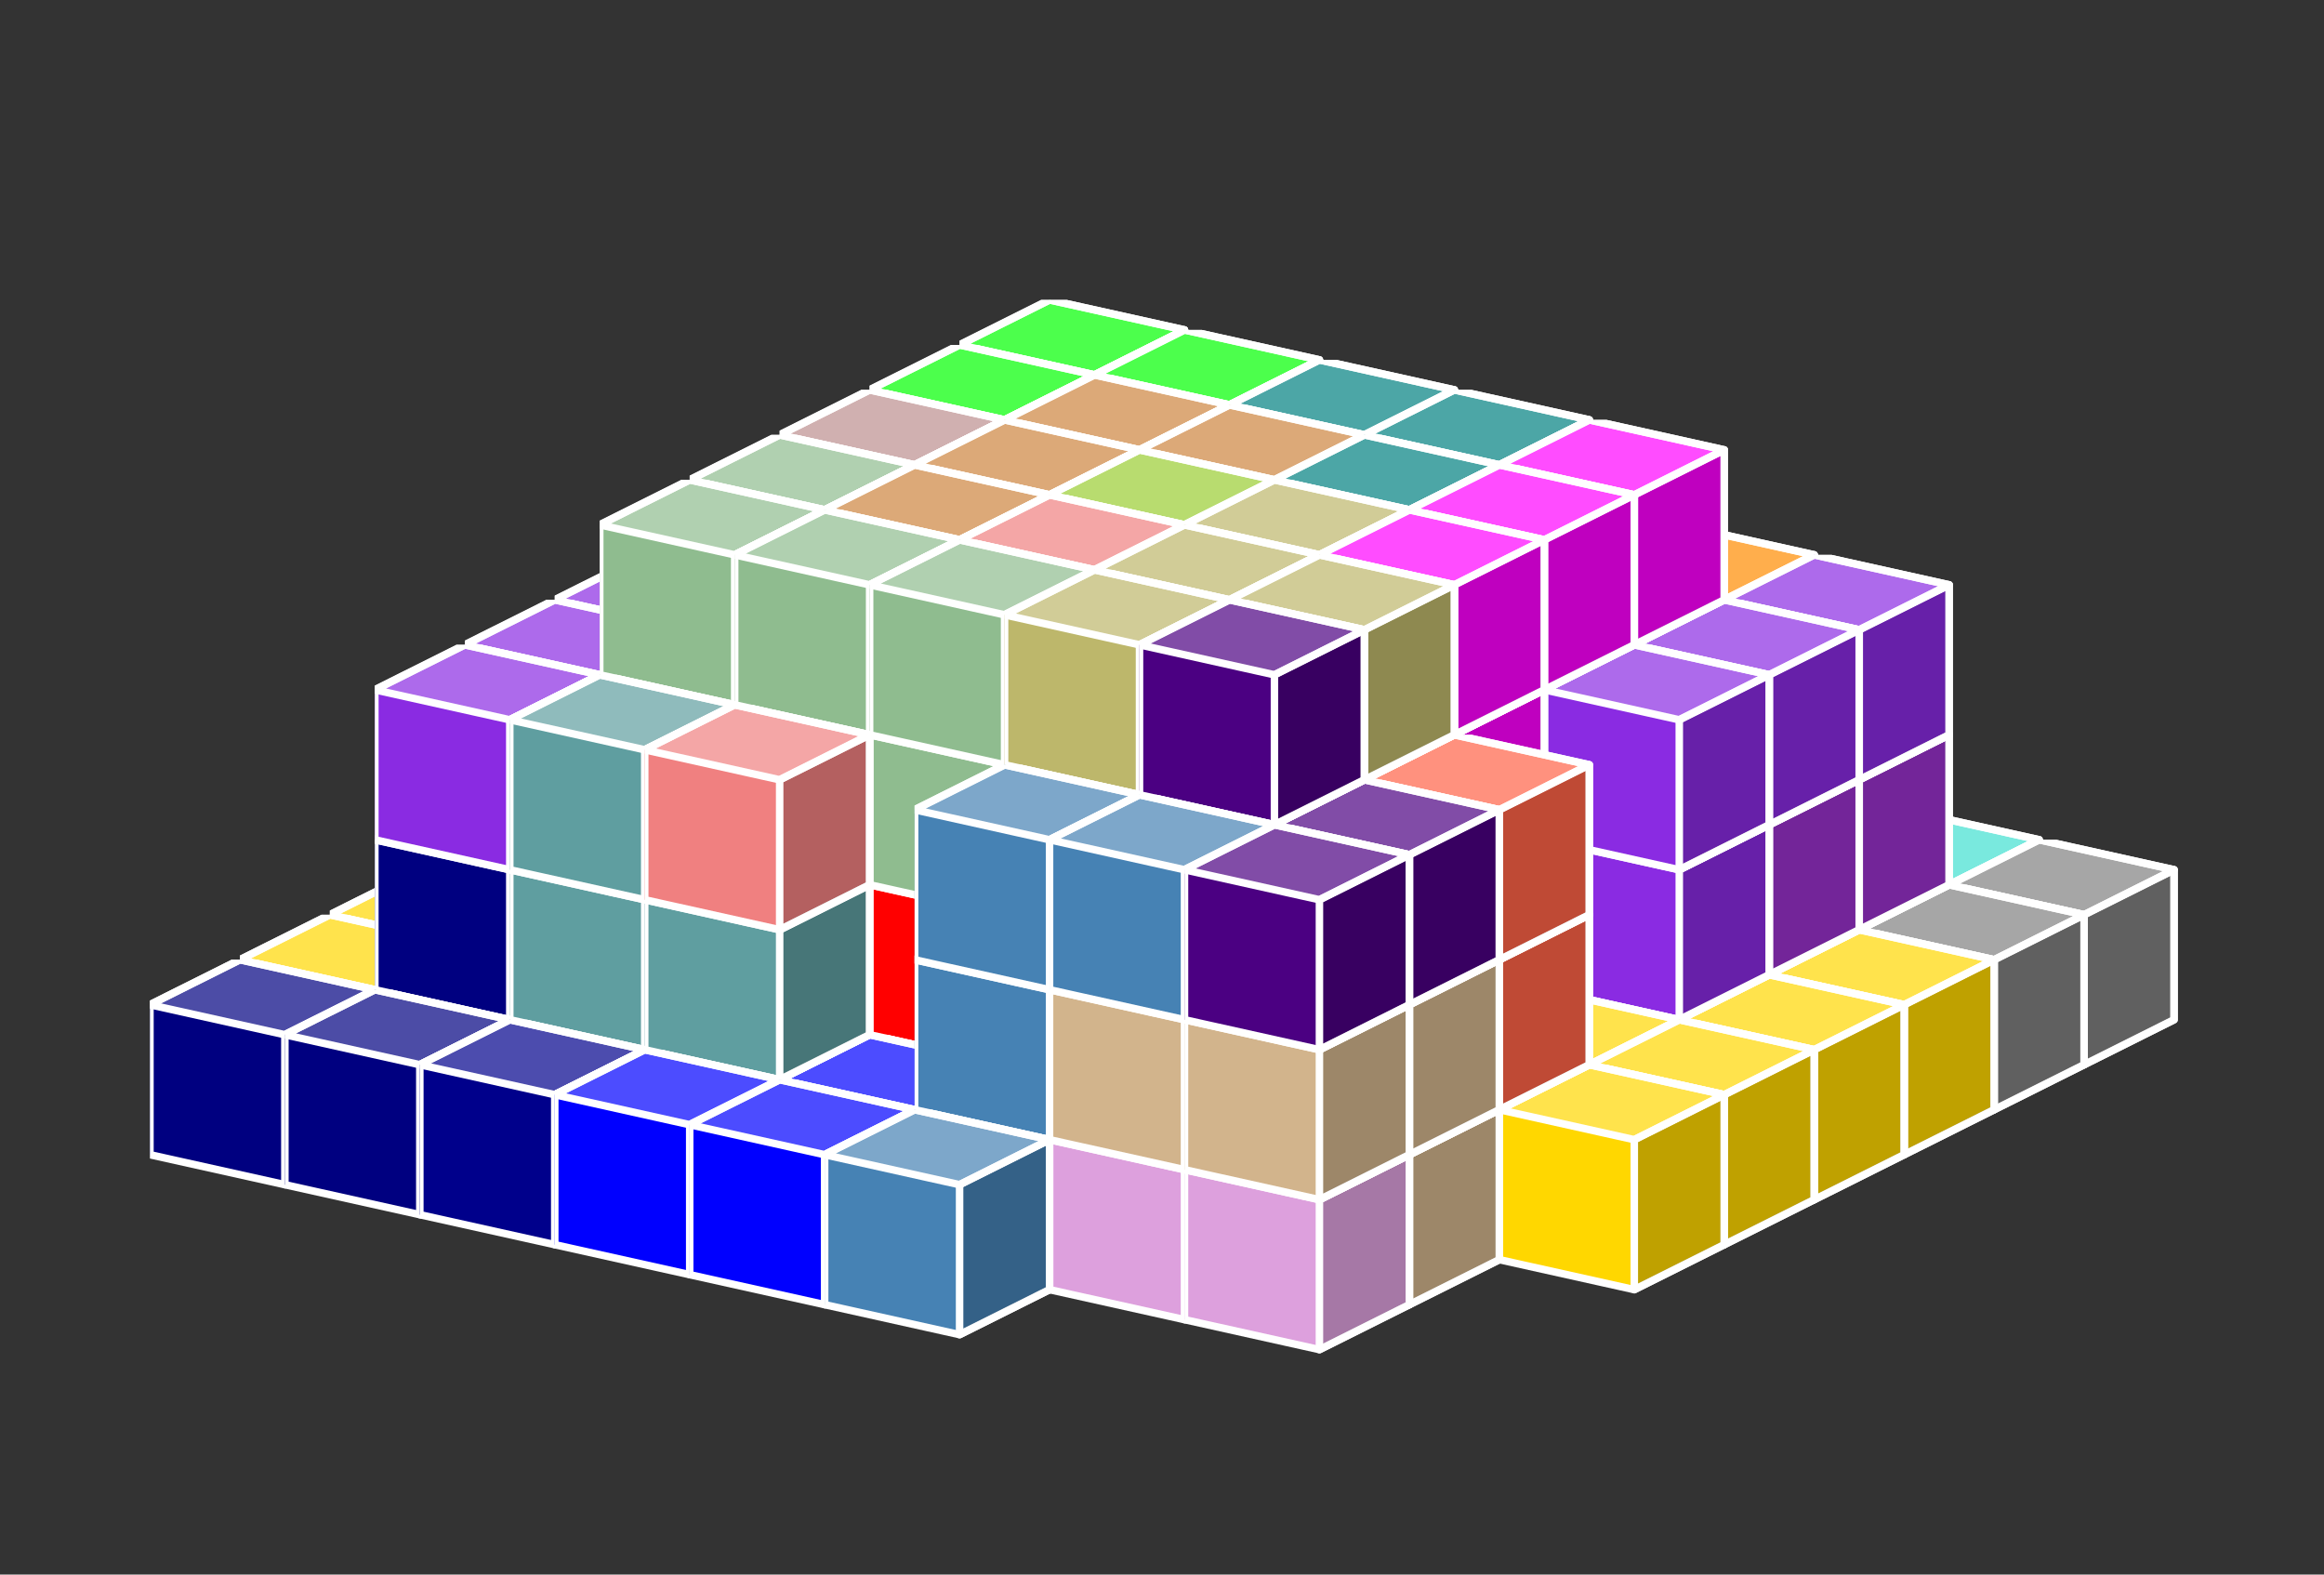 <?xml version="1.0" standalone="no"?>
<!-- Created by Polyform Puzzler (http://puzzler.sourceforge.net/) -->
<svg width="155.000" height="105.000"
     viewBox="0 0 155.000 105.000"
     xmlns="http://www.w3.org/2000/svg"
     xmlns:xlink="http://www.w3.org/1999/xlink">
<rect x="0" y="0" width="155.000" height="105.000" fill="#333333" stroke="none"/>
<defs>
<symbol id="cube0">
<polygon fill="gray" stroke="white"
         stroke-width="0.5" stroke-linejoin="round"
         points="0,13 9,15 15,12 15,2 6,0 0,3" />
<polygon fill="black" fill-opacity="0.25" stroke="white"
         stroke-width="0.5" stroke-linejoin="round"
         points="9,15 15,12 15,2 9,5" />
<polygon fill="white" fill-opacity="0.30" stroke="white"
         stroke-width="0.5" stroke-linejoin="round"
         points="0,3 9,5 15,2 6,0" />
</symbol>
<symbol id="cube1">
<polygon fill="black" stroke="white"
         stroke-width="0.5" stroke-linejoin="round"
         points="0,13 9,15 15,12 15,2 6,0 0,3" />
<polygon fill="black" fill-opacity="0.25" stroke="white"
         stroke-width="0.5" stroke-linejoin="round"
         points="9,15 15,12 15,2 9,5" />
<polygon fill="white" fill-opacity="0.30" stroke="white"
         stroke-width="0.5" stroke-linejoin="round"
         points="0,3 9,5 15,2 6,0" />
</symbol>
<symbol id="cubeA4">
<polygon fill="navy" stroke="white"
         stroke-width="0.5" stroke-linejoin="round"
         points="0,13 9,15 15,12 15,2 6,0 0,3" />
<polygon fill="black" fill-opacity="0.25" stroke="white"
         stroke-width="0.5" stroke-linejoin="round"
         points="9,15 15,12 15,2 9,5" />
<polygon fill="white" fill-opacity="0.30" stroke="white"
         stroke-width="0.5" stroke-linejoin="round"
         points="0,3 9,5 15,2 6,0" />
</symbol>
<symbol id="cubeA5">
<polygon fill="cadetblue" stroke="white"
         stroke-width="0.5" stroke-linejoin="round"
         points="0,13 9,15 15,12 15,2 6,0 0,3" />
<polygon fill="black" fill-opacity="0.25" stroke="white"
         stroke-width="0.5" stroke-linejoin="round"
         points="9,15 15,12 15,2 9,5" />
<polygon fill="white" fill-opacity="0.30" stroke="white"
         stroke-width="0.5" stroke-linejoin="round"
         points="0,3 9,5 15,2 6,0" />
</symbol>
<symbol id="cubeB4">
<polygon fill="gold" stroke="white"
         stroke-width="0.5" stroke-linejoin="round"
         points="0,13 9,15 15,12 15,2 6,0 0,3" />
<polygon fill="black" fill-opacity="0.25" stroke="white"
         stroke-width="0.5" stroke-linejoin="round"
         points="9,15 15,12 15,2 9,5" />
<polygon fill="white" fill-opacity="0.30" stroke="white"
         stroke-width="0.5" stroke-linejoin="round"
         points="0,3 9,5 15,2 6,0" />
</symbol>
<symbol id="cubeD">
<polygon fill="gray" stroke="white"
         stroke-width="0.5" stroke-linejoin="round"
         points="0,13 9,15 15,12 15,2 6,0 0,3" />
<polygon fill="black" fill-opacity="0.25" stroke="white"
         stroke-width="0.5" stroke-linejoin="round"
         points="9,15 15,12 15,2 9,5" />
<polygon fill="white" fill-opacity="0.30" stroke="white"
         stroke-width="0.5" stroke-linejoin="round"
         points="0,3 9,5 15,2 6,0" />
</symbol>
<symbol id="cubeF5">
<polygon fill="green" stroke="white"
         stroke-width="0.5" stroke-linejoin="round"
         points="0,13 9,15 15,12 15,2 6,0 0,3" />
<polygon fill="black" fill-opacity="0.25" stroke="white"
         stroke-width="0.5" stroke-linejoin="round"
         points="9,15 15,12 15,2 9,5" />
<polygon fill="white" fill-opacity="0.30" stroke="white"
         stroke-width="0.5" stroke-linejoin="round"
         points="0,3 9,5 15,2 6,0" />
</symbol>
<symbol id="cubeI3">
<polygon fill="darkblue" stroke="white"
         stroke-width="0.5" stroke-linejoin="round"
         points="0,13 9,15 15,12 15,2 6,0 0,3" />
<polygon fill="black" fill-opacity="0.25" stroke="white"
         stroke-width="0.5" stroke-linejoin="round"
         points="9,15 15,12 15,2 9,5" />
<polygon fill="white" fill-opacity="0.30" stroke="white"
         stroke-width="0.5" stroke-linejoin="round"
         points="0,3 9,5 15,2 6,0" />
</symbol>
<symbol id="cubeI4">
<polygon fill="blue" stroke="white"
         stroke-width="0.5" stroke-linejoin="round"
         points="0,13 9,15 15,12 15,2 6,0 0,3" />
<polygon fill="black" fill-opacity="0.25" stroke="white"
         stroke-width="0.5" stroke-linejoin="round"
         points="9,15 15,12 15,2 9,5" />
<polygon fill="white" fill-opacity="0.30" stroke="white"
         stroke-width="0.5" stroke-linejoin="round"
         points="0,3 9,5 15,2 6,0" />
</symbol>
<symbol id="cubeI5">
<polygon fill="blue" stroke="white"
         stroke-width="0.5" stroke-linejoin="round"
         points="0,13 9,15 15,12 15,2 6,0 0,3" />
<polygon fill="black" fill-opacity="0.25" stroke="white"
         stroke-width="0.5" stroke-linejoin="round"
         points="9,15 15,12 15,2 9,5" />
<polygon fill="white" fill-opacity="0.30" stroke="white"
         stroke-width="0.5" stroke-linejoin="round"
         points="0,3 9,5 15,2 6,0" />
</symbol>
<symbol id="cubeJ15">
<polygon fill="steelblue" stroke="white"
         stroke-width="0.5" stroke-linejoin="round"
         points="0,13 9,15 15,12 15,2 6,0 0,3" />
<polygon fill="black" fill-opacity="0.25" stroke="white"
         stroke-width="0.5" stroke-linejoin="round"
         points="9,15 15,12 15,2 9,5" />
<polygon fill="white" fill-opacity="0.30" stroke="white"
         stroke-width="0.5" stroke-linejoin="round"
         points="0,3 9,5 15,2 6,0" />
</symbol>
<symbol id="cubeJ25">
<polygon fill="darkviolet" stroke="white"
         stroke-width="0.5" stroke-linejoin="round"
         points="0,13 9,15 15,12 15,2 6,0 0,3" />
<polygon fill="black" fill-opacity="0.25" stroke="white"
         stroke-width="0.5" stroke-linejoin="round"
         points="9,15 15,12 15,2 9,5" />
<polygon fill="white" fill-opacity="0.30" stroke="white"
         stroke-width="0.5" stroke-linejoin="round"
         points="0,3 9,5 15,2 6,0" />
</symbol>
<symbol id="cubeJ45">
<polygon fill="lightcoral" stroke="white"
         stroke-width="0.5" stroke-linejoin="round"
         points="0,13 9,15 15,12 15,2 6,0 0,3" />
<polygon fill="black" fill-opacity="0.25" stroke="white"
         stroke-width="0.5" stroke-linejoin="round"
         points="9,15 15,12 15,2 9,5" />
<polygon fill="white" fill-opacity="0.30" stroke="white"
         stroke-width="0.5" stroke-linejoin="round"
         points="0,3 9,5 15,2 6,0" />
</symbol>
<symbol id="cubeL15">
<polygon fill="darkseagreen" stroke="white"
         stroke-width="0.5" stroke-linejoin="round"
         points="0,13 9,15 15,12 15,2 6,0 0,3" />
<polygon fill="black" fill-opacity="0.25" stroke="white"
         stroke-width="0.5" stroke-linejoin="round"
         points="9,15 15,12 15,2 9,5" />
<polygon fill="white" fill-opacity="0.30" stroke="white"
         stroke-width="0.5" stroke-linejoin="round"
         points="0,3 9,5 15,2 6,0" />
</symbol>
<symbol id="cubeL25">
<polygon fill="peru" stroke="white"
         stroke-width="0.5" stroke-linejoin="round"
         points="0,13 9,15 15,12 15,2 6,0 0,3" />
<polygon fill="black" fill-opacity="0.25" stroke="white"
         stroke-width="0.5" stroke-linejoin="round"
         points="9,15 15,12 15,2 9,5" />
<polygon fill="white" fill-opacity="0.30" stroke="white"
         stroke-width="0.5" stroke-linejoin="round"
         points="0,3 9,5 15,2 6,0" />
</symbol>
<symbol id="cubeL35">
<polygon fill="rosybrown" stroke="white"
         stroke-width="0.5" stroke-linejoin="round"
         points="0,13 9,15 15,12 15,2 6,0 0,3" />
<polygon fill="black" fill-opacity="0.25" stroke="white"
         stroke-width="0.5" stroke-linejoin="round"
         points="9,15 15,12 15,2 9,5" />
<polygon fill="white" fill-opacity="0.30" stroke="white"
         stroke-width="0.5" stroke-linejoin="round"
         points="0,3 9,5 15,2 6,0" />
</symbol>
<symbol id="cubeL4">
<polygon fill="blueviolet" stroke="white"
         stroke-width="0.5" stroke-linejoin="round"
         points="0,13 9,15 15,12 15,2 6,0 0,3" />
<polygon fill="black" fill-opacity="0.25" stroke="white"
         stroke-width="0.5" stroke-linejoin="round"
         points="9,15 15,12 15,2 9,5" />
<polygon fill="white" fill-opacity="0.30" stroke="white"
         stroke-width="0.5" stroke-linejoin="round"
         points="0,3 9,5 15,2 6,0" />
</symbol>
<symbol id="cubeL45">
<polygon fill="yellowgreen" stroke="white"
         stroke-width="0.5" stroke-linejoin="round"
         points="0,13 9,15 15,12 15,2 6,0 0,3" />
<polygon fill="black" fill-opacity="0.25" stroke="white"
         stroke-width="0.5" stroke-linejoin="round"
         points="9,15 15,12 15,2 9,5" />
<polygon fill="white" fill-opacity="0.30" stroke="white"
         stroke-width="0.5" stroke-linejoin="round"
         points="0,3 9,5 15,2 6,0" />
</symbol>
<symbol id="cubeL5">
<polygon fill="lime" stroke="white"
         stroke-width="0.5" stroke-linejoin="round"
         points="0,13 9,15 15,12 15,2 6,0 0,3" />
<polygon fill="black" fill-opacity="0.25" stroke="white"
         stroke-width="0.5" stroke-linejoin="round"
         points="9,15 15,12 15,2 9,5" />
<polygon fill="white" fill-opacity="0.30" stroke="white"
         stroke-width="0.5" stroke-linejoin="round"
         points="0,3 9,5 15,2 6,0" />
</symbol>
<symbol id="cubeM">
<polygon fill="black" stroke="white"
         stroke-width="0.5" stroke-linejoin="round"
         points="0,13 9,15 15,12 15,2 6,0 0,3" />
<polygon fill="black" fill-opacity="0.25" stroke="white"
         stroke-width="0.5" stroke-linejoin="round"
         points="9,15 15,12 15,2 9,5" />
<polygon fill="white" fill-opacity="0.30" stroke="white"
         stroke-width="0.5" stroke-linejoin="round"
         points="0,3 9,5 15,2 6,0" />
</symbol>
<symbol id="cubeN15">
<polygon fill="olive" stroke="white"
         stroke-width="0.5" stroke-linejoin="round"
         points="0,13 9,15 15,12 15,2 6,0 0,3" />
<polygon fill="black" fill-opacity="0.25" stroke="white"
         stroke-width="0.5" stroke-linejoin="round"
         points="9,15 15,12 15,2 9,5" />
<polygon fill="white" fill-opacity="0.30" stroke="white"
         stroke-width="0.5" stroke-linejoin="round"
         points="0,3 9,5 15,2 6,0" />
</symbol>
<symbol id="cubeN25">
<polygon fill="teal" stroke="white"
         stroke-width="0.5" stroke-linejoin="round"
         points="0,13 9,15 15,12 15,2 6,0 0,3" />
<polygon fill="black" fill-opacity="0.25" stroke="white"
         stroke-width="0.5" stroke-linejoin="round"
         points="9,15 15,12 15,2 9,5" />
<polygon fill="white" fill-opacity="0.30" stroke="white"
         stroke-width="0.5" stroke-linejoin="round"
         points="0,3 9,5 15,2 6,0" />
</symbol>
<symbol id="cubeN5">
<polygon fill="navy" stroke="white"
         stroke-width="0.5" stroke-linejoin="round"
         points="0,13 9,15 15,12 15,2 6,0 0,3" />
<polygon fill="black" fill-opacity="0.25" stroke="white"
         stroke-width="0.5" stroke-linejoin="round"
         points="9,15 15,12 15,2 9,5" />
<polygon fill="white" fill-opacity="0.30" stroke="white"
         stroke-width="0.5" stroke-linejoin="round"
         points="0,3 9,5 15,2 6,0" />
</symbol>
<symbol id="cubeO4">
<polygon fill="magenta" stroke="white"
         stroke-width="0.5" stroke-linejoin="round"
         points="0,13 9,15 15,12 15,2 6,0 0,3" />
<polygon fill="black" fill-opacity="0.25" stroke="white"
         stroke-width="0.5" stroke-linejoin="round"
         points="9,15 15,12 15,2 9,5" />
<polygon fill="white" fill-opacity="0.30" stroke="white"
         stroke-width="0.5" stroke-linejoin="round"
         points="0,3 9,5 15,2 6,0" />
</symbol>
<symbol id="cubeP4">
<polygon fill="red" stroke="white"
         stroke-width="0.5" stroke-linejoin="round"
         points="0,13 9,15 15,12 15,2 6,0 0,3" />
<polygon fill="black" fill-opacity="0.25" stroke="white"
         stroke-width="0.5" stroke-linejoin="round"
         points="9,15 15,12 15,2 9,5" />
<polygon fill="white" fill-opacity="0.30" stroke="white"
         stroke-width="0.5" stroke-linejoin="round"
         points="0,3 9,5 15,2 6,0" />
</symbol>
<symbol id="cubeP5">
<polygon fill="magenta" stroke="white"
         stroke-width="0.5" stroke-linejoin="round"
         points="0,13 9,15 15,12 15,2 6,0 0,3" />
<polygon fill="black" fill-opacity="0.25" stroke="white"
         stroke-width="0.5" stroke-linejoin="round"
         points="9,15 15,12 15,2 9,5" />
<polygon fill="white" fill-opacity="0.30" stroke="white"
         stroke-width="0.5" stroke-linejoin="round"
         points="0,3 9,5 15,2 6,0" />
</symbol>
<symbol id="cubeQ5">
<polygon fill="thistle" stroke="white"
         stroke-width="0.5" stroke-linejoin="round"
         points="0,13 9,15 15,12 15,2 6,0 0,3" />
<polygon fill="black" fill-opacity="0.25" stroke="white"
         stroke-width="0.5" stroke-linejoin="round"
         points="9,15 15,12 15,2 9,5" />
<polygon fill="white" fill-opacity="0.30" stroke="white"
         stroke-width="0.5" stroke-linejoin="round"
         points="0,3 9,5 15,2 6,0" />
</symbol>
<symbol id="cubeS15">
<polygon fill="tan" stroke="white"
         stroke-width="0.5" stroke-linejoin="round"
         points="0,13 9,15 15,12 15,2 6,0 0,3" />
<polygon fill="black" fill-opacity="0.25" stroke="white"
         stroke-width="0.5" stroke-linejoin="round"
         points="9,15 15,12 15,2 9,5" />
<polygon fill="white" fill-opacity="0.30" stroke="white"
         stroke-width="0.5" stroke-linejoin="round"
         points="0,3 9,5 15,2 6,0" />
</symbol>
<symbol id="cubeS25">
<polygon fill="indigo" stroke="white"
         stroke-width="0.5" stroke-linejoin="round"
         points="0,13 9,15 15,12 15,2 6,0 0,3" />
<polygon fill="black" fill-opacity="0.25" stroke="white"
         stroke-width="0.5" stroke-linejoin="round"
         points="9,15 15,12 15,2 9,5" />
<polygon fill="white" fill-opacity="0.30" stroke="white"
         stroke-width="0.5" stroke-linejoin="round"
         points="0,3 9,5 15,2 6,0" />
</symbol>
<symbol id="cubeS4">
<polygon fill="lime" stroke="white"
         stroke-width="0.5" stroke-linejoin="round"
         points="0,13 9,15 15,12 15,2 6,0 0,3" />
<polygon fill="black" fill-opacity="0.25" stroke="white"
         stroke-width="0.5" stroke-linejoin="round"
         points="9,15 15,12 15,2 9,5" />
<polygon fill="white" fill-opacity="0.30" stroke="white"
         stroke-width="0.5" stroke-linejoin="round"
         points="0,3 9,5 15,2 6,0" />
</symbol>
<symbol id="cubeT15">
<polygon fill="darkkhaki" stroke="white"
         stroke-width="0.5" stroke-linejoin="round"
         points="0,13 9,15 15,12 15,2 6,0 0,3" />
<polygon fill="black" fill-opacity="0.25" stroke="white"
         stroke-width="0.5" stroke-linejoin="round"
         points="9,15 15,12 15,2 9,5" />
<polygon fill="white" fill-opacity="0.30" stroke="white"
         stroke-width="0.5" stroke-linejoin="round"
         points="0,3 9,5 15,2 6,0" />
</symbol>
<symbol id="cubeT25">
<polygon fill="orangered" stroke="white"
         stroke-width="0.5" stroke-linejoin="round"
         points="0,13 9,15 15,12 15,2 6,0 0,3" />
<polygon fill="black" fill-opacity="0.25" stroke="white"
         stroke-width="0.5" stroke-linejoin="round"
         points="9,15 15,12 15,2 9,5" />
<polygon fill="white" fill-opacity="0.30" stroke="white"
         stroke-width="0.5" stroke-linejoin="round"
         points="0,3 9,5 15,2 6,0" />
</symbol>
<symbol id="cubeT4">
<polygon fill="green" stroke="white"
         stroke-width="0.5" stroke-linejoin="round"
         points="0,13 9,15 15,12 15,2 6,0 0,3" />
<polygon fill="black" fill-opacity="0.25" stroke="white"
         stroke-width="0.5" stroke-linejoin="round"
         points="9,15 15,12 15,2 9,5" />
<polygon fill="white" fill-opacity="0.30" stroke="white"
         stroke-width="0.5" stroke-linejoin="round"
         points="0,3 9,5 15,2 6,0" />
</symbol>
<symbol id="cubeT5">
<polygon fill="darkorange" stroke="white"
         stroke-width="0.5" stroke-linejoin="round"
         points="0,13 9,15 15,12 15,2 6,0 0,3" />
<polygon fill="black" fill-opacity="0.25" stroke="white"
         stroke-width="0.5" stroke-linejoin="round"
         points="9,15 15,12 15,2 9,5" />
<polygon fill="white" fill-opacity="0.30" stroke="white"
         stroke-width="0.5" stroke-linejoin="round"
         points="0,3 9,5 15,2 6,0" />
</symbol>
<symbol id="cubeU5">
<polygon fill="turquoise" stroke="white"
         stroke-width="0.5" stroke-linejoin="round"
         points="0,13 9,15 15,12 15,2 6,0 0,3" />
<polygon fill="black" fill-opacity="0.25" stroke="white"
         stroke-width="0.5" stroke-linejoin="round"
         points="9,15 15,12 15,2 9,5" />
<polygon fill="white" fill-opacity="0.30" stroke="white"
         stroke-width="0.5" stroke-linejoin="round"
         points="0,3 9,5 15,2 6,0" />
</symbol>
<symbol id="cubeV15">
<polygon fill="darkorchid" stroke="white"
         stroke-width="0.5" stroke-linejoin="round"
         points="0,13 9,15 15,12 15,2 6,0 0,3" />
<polygon fill="black" fill-opacity="0.25" stroke="white"
         stroke-width="0.5" stroke-linejoin="round"
         points="9,15 15,12 15,2 9,5" />
<polygon fill="white" fill-opacity="0.30" stroke="white"
         stroke-width="0.5" stroke-linejoin="round"
         points="0,3 9,5 15,2 6,0" />
</symbol>
<symbol id="cubeV25">
<polygon fill="tomato" stroke="white"
         stroke-width="0.5" stroke-linejoin="round"
         points="0,13 9,15 15,12 15,2 6,0 0,3" />
<polygon fill="black" fill-opacity="0.25" stroke="white"
         stroke-width="0.5" stroke-linejoin="round"
         points="9,15 15,12 15,2 9,5" />
<polygon fill="white" fill-opacity="0.30" stroke="white"
         stroke-width="0.5" stroke-linejoin="round"
         points="0,3 9,5 15,2 6,0" />
</symbol>
<symbol id="cubeV3">
<polygon fill="darkred" stroke="white"
         stroke-width="0.5" stroke-linejoin="round"
         points="0,13 9,15 15,12 15,2 6,0 0,3" />
<polygon fill="black" fill-opacity="0.25" stroke="white"
         stroke-width="0.5" stroke-linejoin="round"
         points="9,15 15,12 15,2 9,5" />
<polygon fill="white" fill-opacity="0.30" stroke="white"
         stroke-width="0.5" stroke-linejoin="round"
         points="0,3 9,5 15,2 6,0" />
</symbol>
<symbol id="cubeV5">
<polygon fill="blueviolet" stroke="white"
         stroke-width="0.5" stroke-linejoin="round"
         points="0,13 9,15 15,12 15,2 6,0 0,3" />
<polygon fill="black" fill-opacity="0.25" stroke="white"
         stroke-width="0.5" stroke-linejoin="round"
         points="9,15 15,12 15,2 9,5" />
<polygon fill="white" fill-opacity="0.30" stroke="white"
         stroke-width="0.5" stroke-linejoin="round"
         points="0,3 9,5 15,2 6,0" />
</symbol>
<symbol id="cubeW5">
<polygon fill="maroon" stroke="white"
         stroke-width="0.5" stroke-linejoin="round"
         points="0,13 9,15 15,12 15,2 6,0 0,3" />
<polygon fill="black" fill-opacity="0.25" stroke="white"
         stroke-width="0.5" stroke-linejoin="round"
         points="9,15 15,12 15,2 9,5" />
<polygon fill="white" fill-opacity="0.30" stroke="white"
         stroke-width="0.5" stroke-linejoin="round"
         points="0,3 9,5 15,2 6,0" />
</symbol>
<symbol id="cubeX5">
<polygon fill="red" stroke="white"
         stroke-width="0.5" stroke-linejoin="round"
         points="0,13 9,15 15,12 15,2 6,0 0,3" />
<polygon fill="black" fill-opacity="0.25" stroke="white"
         stroke-width="0.5" stroke-linejoin="round"
         points="9,15 15,12 15,2 9,5" />
<polygon fill="white" fill-opacity="0.30" stroke="white"
         stroke-width="0.5" stroke-linejoin="round"
         points="0,3 9,5 15,2 6,0" />
</symbol>
<symbol id="cubeY5">
<polygon fill="gold" stroke="white"
         stroke-width="0.5" stroke-linejoin="round"
         points="0,13 9,15 15,12 15,2 6,0 0,3" />
<polygon fill="black" fill-opacity="0.25" stroke="white"
         stroke-width="0.5" stroke-linejoin="round"
         points="9,15 15,12 15,2 9,5" />
<polygon fill="white" fill-opacity="0.30" stroke="white"
         stroke-width="0.5" stroke-linejoin="round"
         points="0,3 9,5 15,2 6,0" />
</symbol>
<symbol id="cubeZ5">
<polygon fill="plum" stroke="white"
         stroke-width="0.5" stroke-linejoin="round"
         points="0,13 9,15 15,12 15,2 6,0 0,3" />
<polygon fill="black" fill-opacity="0.25" stroke="white"
         stroke-width="0.5" stroke-linejoin="round"
         points="9,15 15,12 15,2 9,5" />
<polygon fill="white" fill-opacity="0.30" stroke="white"
         stroke-width="0.5" stroke-linejoin="round"
         points="0,3 9,5 15,2 6,0" />
</symbol>
</defs>
<g>
<use xlink:href="#cubeO4" x="85.000" y="46.000" />
<use xlink:href="#cubeO4" x="94.000" y="48.000" />
<use xlink:href="#cubeU5" x="103.000" y="50.000" />
<use xlink:href="#cubeU5" x="112.000" y="52.000" />
<use xlink:href="#cubeU5" x="121.000" y="54.000" />
<use xlink:href="#cubeD" x="130.000" y="56.000" />
<use xlink:href="#cubeP4" x="61.000" y="45.000" />
<use xlink:href="#cubeP4" x="70.000" y="47.000" />
<use xlink:href="#cubeO4" x="79.000" y="49.000" />
<use xlink:href="#cubeO4" x="88.000" y="51.000" />
<use xlink:href="#cubeU5" x="97.000" y="53.000" />
<use xlink:href="#cubeT5" x="106.000" y="55.000" />
<use xlink:href="#cubeU5" x="115.000" y="57.000" />
<use xlink:href="#cubeD" x="124.000" y="59.000" />
<use xlink:href="#cubeP4" x="61.000" y="35.000" />
<use xlink:href="#cubeN15" x="70.000" y="37.000" />
<use xlink:href="#cubeQ5" x="79.000" y="39.000" />
<use xlink:href="#cubeW5" x="97.000" y="43.000" />
<use xlink:href="#cubeT5" x="106.000" y="45.000" />
<use xlink:href="#cubeV15" x="115.000" y="47.000" />
<use xlink:href="#cubeN5" x="61.000" y="25.000" />
<use xlink:href="#cubeN5" x="70.000" y="27.000" />
<use xlink:href="#cubeN5" x="79.000" y="29.000" />
<use xlink:href="#cubeW5" x="97.000" y="33.000" />
<use xlink:href="#cubeT5" x="106.000" y="35.000" />
<use xlink:href="#cubeV5" x="115.000" y="37.000" />
<use xlink:href="#cubeP4" x="55.000" y="48.000" />
<use xlink:href="#cubeV3" x="64.000" y="50.000" />
<use xlink:href="#cubeQ5" x="73.000" y="52.000" />
<use xlink:href="#cubeQ5" x="82.000" y="54.000" />
<use xlink:href="#cubeW5" x="91.000" y="56.000" />
<use xlink:href="#cubeV15" x="100.000" y="58.000" />
<use xlink:href="#cubeV15" x="109.000" y="60.000" />
<use xlink:href="#cubeY5" x="118.000" y="62.000" />
<use xlink:href="#cubeN15" x="55.000" y="38.000" />
<use xlink:href="#cubeN15" x="64.000" y="40.000" />
<use xlink:href="#cubeQ5" x="73.000" y="42.000" />
<use xlink:href="#cubeQ5" x="82.000" y="44.000" />
<use xlink:href="#cubeW5" x="91.000" y="46.000" />
<use xlink:href="#cubeT5" x="100.000" y="48.000" />
<use xlink:href="#cubeV15" x="109.000" y="50.000" />
<use xlink:href="#cubeS4" x="55.000" y="28.000" />
<use xlink:href="#cubeS4" x="64.000" y="30.000" />
<use xlink:href="#cubeN5" x="73.000" y="32.000" />
<use xlink:href="#cubeN5" x="82.000" y="34.000" />
<use xlink:href="#cubeN25" x="91.000" y="36.000" />
<use xlink:href="#cubeN25" x="100.000" y="38.000" />
<use xlink:href="#cubeV5" x="109.000" y="40.000" />
<use xlink:href="#cubeS4" x="64.000" y="20.000" />
<use xlink:href="#cubeS4" x="73.000" y="22.000" />
<use xlink:href="#cubeN25" x="82.000" y="24.000" />
<use xlink:href="#cubeN25" x="91.000" y="26.000" />
<use xlink:href="#cubeP5" x="100.000" y="28.000" />
<use xlink:href="#cubeM" x="40.000" y="49.000" />
<use xlink:href="#cubeF5" x="49.000" y="51.000" />
<use xlink:href="#cubeV3" x="58.000" y="53.000" />
<use xlink:href="#cubeV3" x="67.000" y="55.000" />
<use xlink:href="#cubeT25" x="76.000" y="57.000" />
<use xlink:href="#cubeW5" x="85.000" y="59.000" />
<use xlink:href="#cubeV15" x="94.000" y="61.000" />
<use xlink:href="#cubeV5" x="103.000" y="63.000" />
<use xlink:href="#cubeY5" x="112.000" y="65.000" />
<use xlink:href="#cubeN15" x="49.000" y="41.000" />
<use xlink:href="#cubeL35" x="58.000" y="43.000" />
<use xlink:href="#cubeT25" x="67.000" y="45.000" />
<use xlink:href="#cubeT25" x="76.000" y="47.000" />
<use xlink:href="#cubeT25" x="85.000" y="49.000" />
<use xlink:href="#cubeT5" x="94.000" y="51.000" />
<use xlink:href="#cubeV5" x="103.000" y="53.000" />
<use xlink:href="#cubeN15" x="49.000" y="31.000" />
<use xlink:href="#cubeL5" x="58.000" y="33.000" />
<use xlink:href="#cubeL5" x="67.000" y="35.000" />
<use xlink:href="#cubeL5" x="76.000" y="37.000" />
<use xlink:href="#cubeL5" x="85.000" y="39.000" />
<use xlink:href="#cubeP5" x="94.000" y="41.000" />
<use xlink:href="#cubeV5" x="103.000" y="43.000" />
<use xlink:href="#cubeL5" x="58.000" y="23.000" />
<use xlink:href="#cubeL25" x="67.000" y="25.000" />
<use xlink:href="#cubeL25" x="76.000" y="27.000" />
<use xlink:href="#cubeN25" x="85.000" y="29.000" />
<use xlink:href="#cubeP5" x="94.000" y="31.000" />
<use xlink:href="#cubeF5" x="34.000" y="52.000" />
<use xlink:href="#cubeF5" x="43.000" y="54.000" />
<use xlink:href="#cubeF5" x="52.000" y="56.000" />
<use xlink:href="#cubeI5" x="61.000" y="58.000" />
<use xlink:href="#cubeT25" x="70.000" y="60.000" />
<use xlink:href="#cubeT4" x="79.000" y="62.000" />
<use xlink:href="#cubeV25" x="88.000" y="64.000" />
<use xlink:href="#cubeY5" x="97.000" y="66.000" />
<use xlink:href="#cubeY5" x="106.000" y="68.000" />
<use xlink:href="#cubeL35" x="52.000" y="46.000" />
<use xlink:href="#cubeL35" x="61.000" y="48.000" />
<use xlink:href="#cubeL45" x="70.000" y="50.000" />
<use xlink:href="#cubeT4" x="79.000" y="52.000" />
<use xlink:href="#cubeV25" x="88.000" y="54.000" />
<use xlink:href="#cubeL35" x="52.000" y="36.000" />
<use xlink:href="#cubeL25" x="61.000" y="38.000" />
<use xlink:href="#cubeL45" x="70.000" y="40.000" />
<use xlink:href="#cubeT4" x="79.000" y="42.000" />
<use xlink:href="#cubeP5" x="88.000" y="44.000" />
<use xlink:href="#cubeL35" x="52.000" y="26.000" />
<use xlink:href="#cubeL25" x="61.000" y="28.000" />
<use xlink:href="#cubeL45" x="70.000" y="30.000" />
<use xlink:href="#cubeT15" x="79.000" y="32.000" />
<use xlink:href="#cubeP5" x="88.000" y="34.000" />
<use xlink:href="#cubeF5" x="28.000" y="55.000" />
<use xlink:href="#cubeJ25" x="37.000" y="57.000" />
<use xlink:href="#cubeJ25" x="46.000" y="59.000" />
<use xlink:href="#cubeI5" x="55.000" y="61.000" />
<use xlink:href="#cubeI4" x="64.000" y="63.000" />
<use xlink:href="#cubeZ5" x="73.000" y="65.000" />
<use xlink:href="#cubeZ5" x="82.000" y="67.000" />
<use xlink:href="#cubeS15" x="91.000" y="69.000" />
<use xlink:href="#cubeY5" x="100.000" y="71.000" />
<use xlink:href="#cubeL4" x="37.000" y="47.000" />
<use xlink:href="#cubeJ25" x="46.000" y="49.000" />
<use xlink:href="#cubeL45" x="55.000" y="51.000" />
<use xlink:href="#cubeL45" x="64.000" y="53.000" />
<use xlink:href="#cubeT4" x="73.000" y="55.000" />
<use xlink:href="#cubeV25" x="82.000" y="57.000" />
<use xlink:href="#cubeV25" x="91.000" y="59.000" />
<use xlink:href="#cubeL4" x="37.000" y="37.000" />
<use xlink:href="#cubeJ25" x="46.000" y="39.000" />
<use xlink:href="#cubeJ45" x="55.000" y="41.000" />
<use xlink:href="#cubeJ45" x="64.000" y="43.000" />
<use xlink:href="#cubeT15" x="73.000" y="45.000" />
<use xlink:href="#cubeS25" x="82.000" y="47.000" />
<use xlink:href="#cubeV25" x="91.000" y="49.000" />
<use xlink:href="#cubeL15" x="46.000" y="29.000" />
<use xlink:href="#cubeL25" x="55.000" y="31.000" />
<use xlink:href="#cubeJ45" x="64.000" y="33.000" />
<use xlink:href="#cubeT15" x="73.000" y="35.000" />
<use xlink:href="#cubeT15" x="82.000" y="37.000" />
<use xlink:href="#cubeB4" x="22.000" y="58.000" />
<use xlink:href="#cubeB4" x="31.000" y="60.000" />
<use xlink:href="#cubeI3" x="40.000" y="62.000" />
<use xlink:href="#cubeI5" x="49.000" y="64.000" />
<use xlink:href="#cubeI4" x="58.000" y="66.000" />
<use xlink:href="#cubeX5" x="67.000" y="68.000" />
<use xlink:href="#cubeZ5" x="76.000" y="70.000" />
<use xlink:href="#cubeS15" x="85.000" y="72.000" />
<use xlink:href="#cubeB4" x="31.000" y="50.000" />
<use xlink:href="#cubeJ25" x="40.000" y="52.000" />
<use xlink:href="#cubeA5" x="49.000" y="54.000" />
<use xlink:href="#cubeX5" x="58.000" y="56.000" />
<use xlink:href="#cubeX5" x="67.000" y="58.000" />
<use xlink:href="#cubeX5" x="76.000" y="60.000" />
<use xlink:href="#cubeS15" x="85.000" y="62.000" />
<use xlink:href="#cubeL4" x="31.000" y="40.000" />
<use xlink:href="#cubeA5" x="40.000" y="42.000" />
<use xlink:href="#cubeJ45" x="49.000" y="44.000" />
<use xlink:href="#cubeL15" x="58.000" y="46.000" />
<use xlink:href="#cubeX5" x="67.000" y="48.000" />
<use xlink:href="#cubeS25" x="76.000" y="50.000" />
<use xlink:href="#cubeS25" x="85.000" y="52.000" />
<use xlink:href="#cubeL15" x="40.000" y="32.000" />
<use xlink:href="#cubeL15" x="49.000" y="34.000" />
<use xlink:href="#cubeL15" x="58.000" y="36.000" />
<use xlink:href="#cubeT15" x="67.000" y="38.000" />
<use xlink:href="#cubeS25" x="76.000" y="40.000" />
<use xlink:href="#cubeB4" x="16.000" y="61.000" />
<use xlink:href="#cubeA4" x="25.000" y="63.000" />
<use xlink:href="#cubeI3" x="34.000" y="65.000" />
<use xlink:href="#cubeI5" x="43.000" y="67.000" />
<use xlink:href="#cubeI4" x="52.000" y="69.000" />
<use xlink:href="#cubeJ15" x="61.000" y="71.000" />
<use xlink:href="#cubeZ5" x="70.000" y="73.000" />
<use xlink:href="#cubeZ5" x="79.000" y="75.000" />
<use xlink:href="#cubeA4" x="25.000" y="53.000" />
<use xlink:href="#cubeA5" x="34.000" y="55.000" />
<use xlink:href="#cubeA5" x="43.000" y="57.000" />
<use xlink:href="#cubeJ15" x="61.000" y="61.000" />
<use xlink:href="#cubeS15" x="70.000" y="63.000" />
<use xlink:href="#cubeS15" x="79.000" y="65.000" />
<use xlink:href="#cubeL4" x="25.000" y="43.000" />
<use xlink:href="#cubeA5" x="34.000" y="45.000" />
<use xlink:href="#cubeJ45" x="43.000" y="47.000" />
<use xlink:href="#cubeJ15" x="61.000" y="51.000" />
<use xlink:href="#cubeJ15" x="70.000" y="53.000" />
<use xlink:href="#cubeS25" x="79.000" y="55.000" />
<use xlink:href="#cubeA4" x="10.000" y="64.000" />
<use xlink:href="#cubeA4" x="19.000" y="66.000" />
<use xlink:href="#cubeI3" x="28.000" y="68.000" />
<use xlink:href="#cubeI5" x="37.000" y="70.000" />
<use xlink:href="#cubeI4" x="46.000" y="72.000" />
<use xlink:href="#cubeJ15" x="55.000" y="74.000" />
</g>
</svg>

